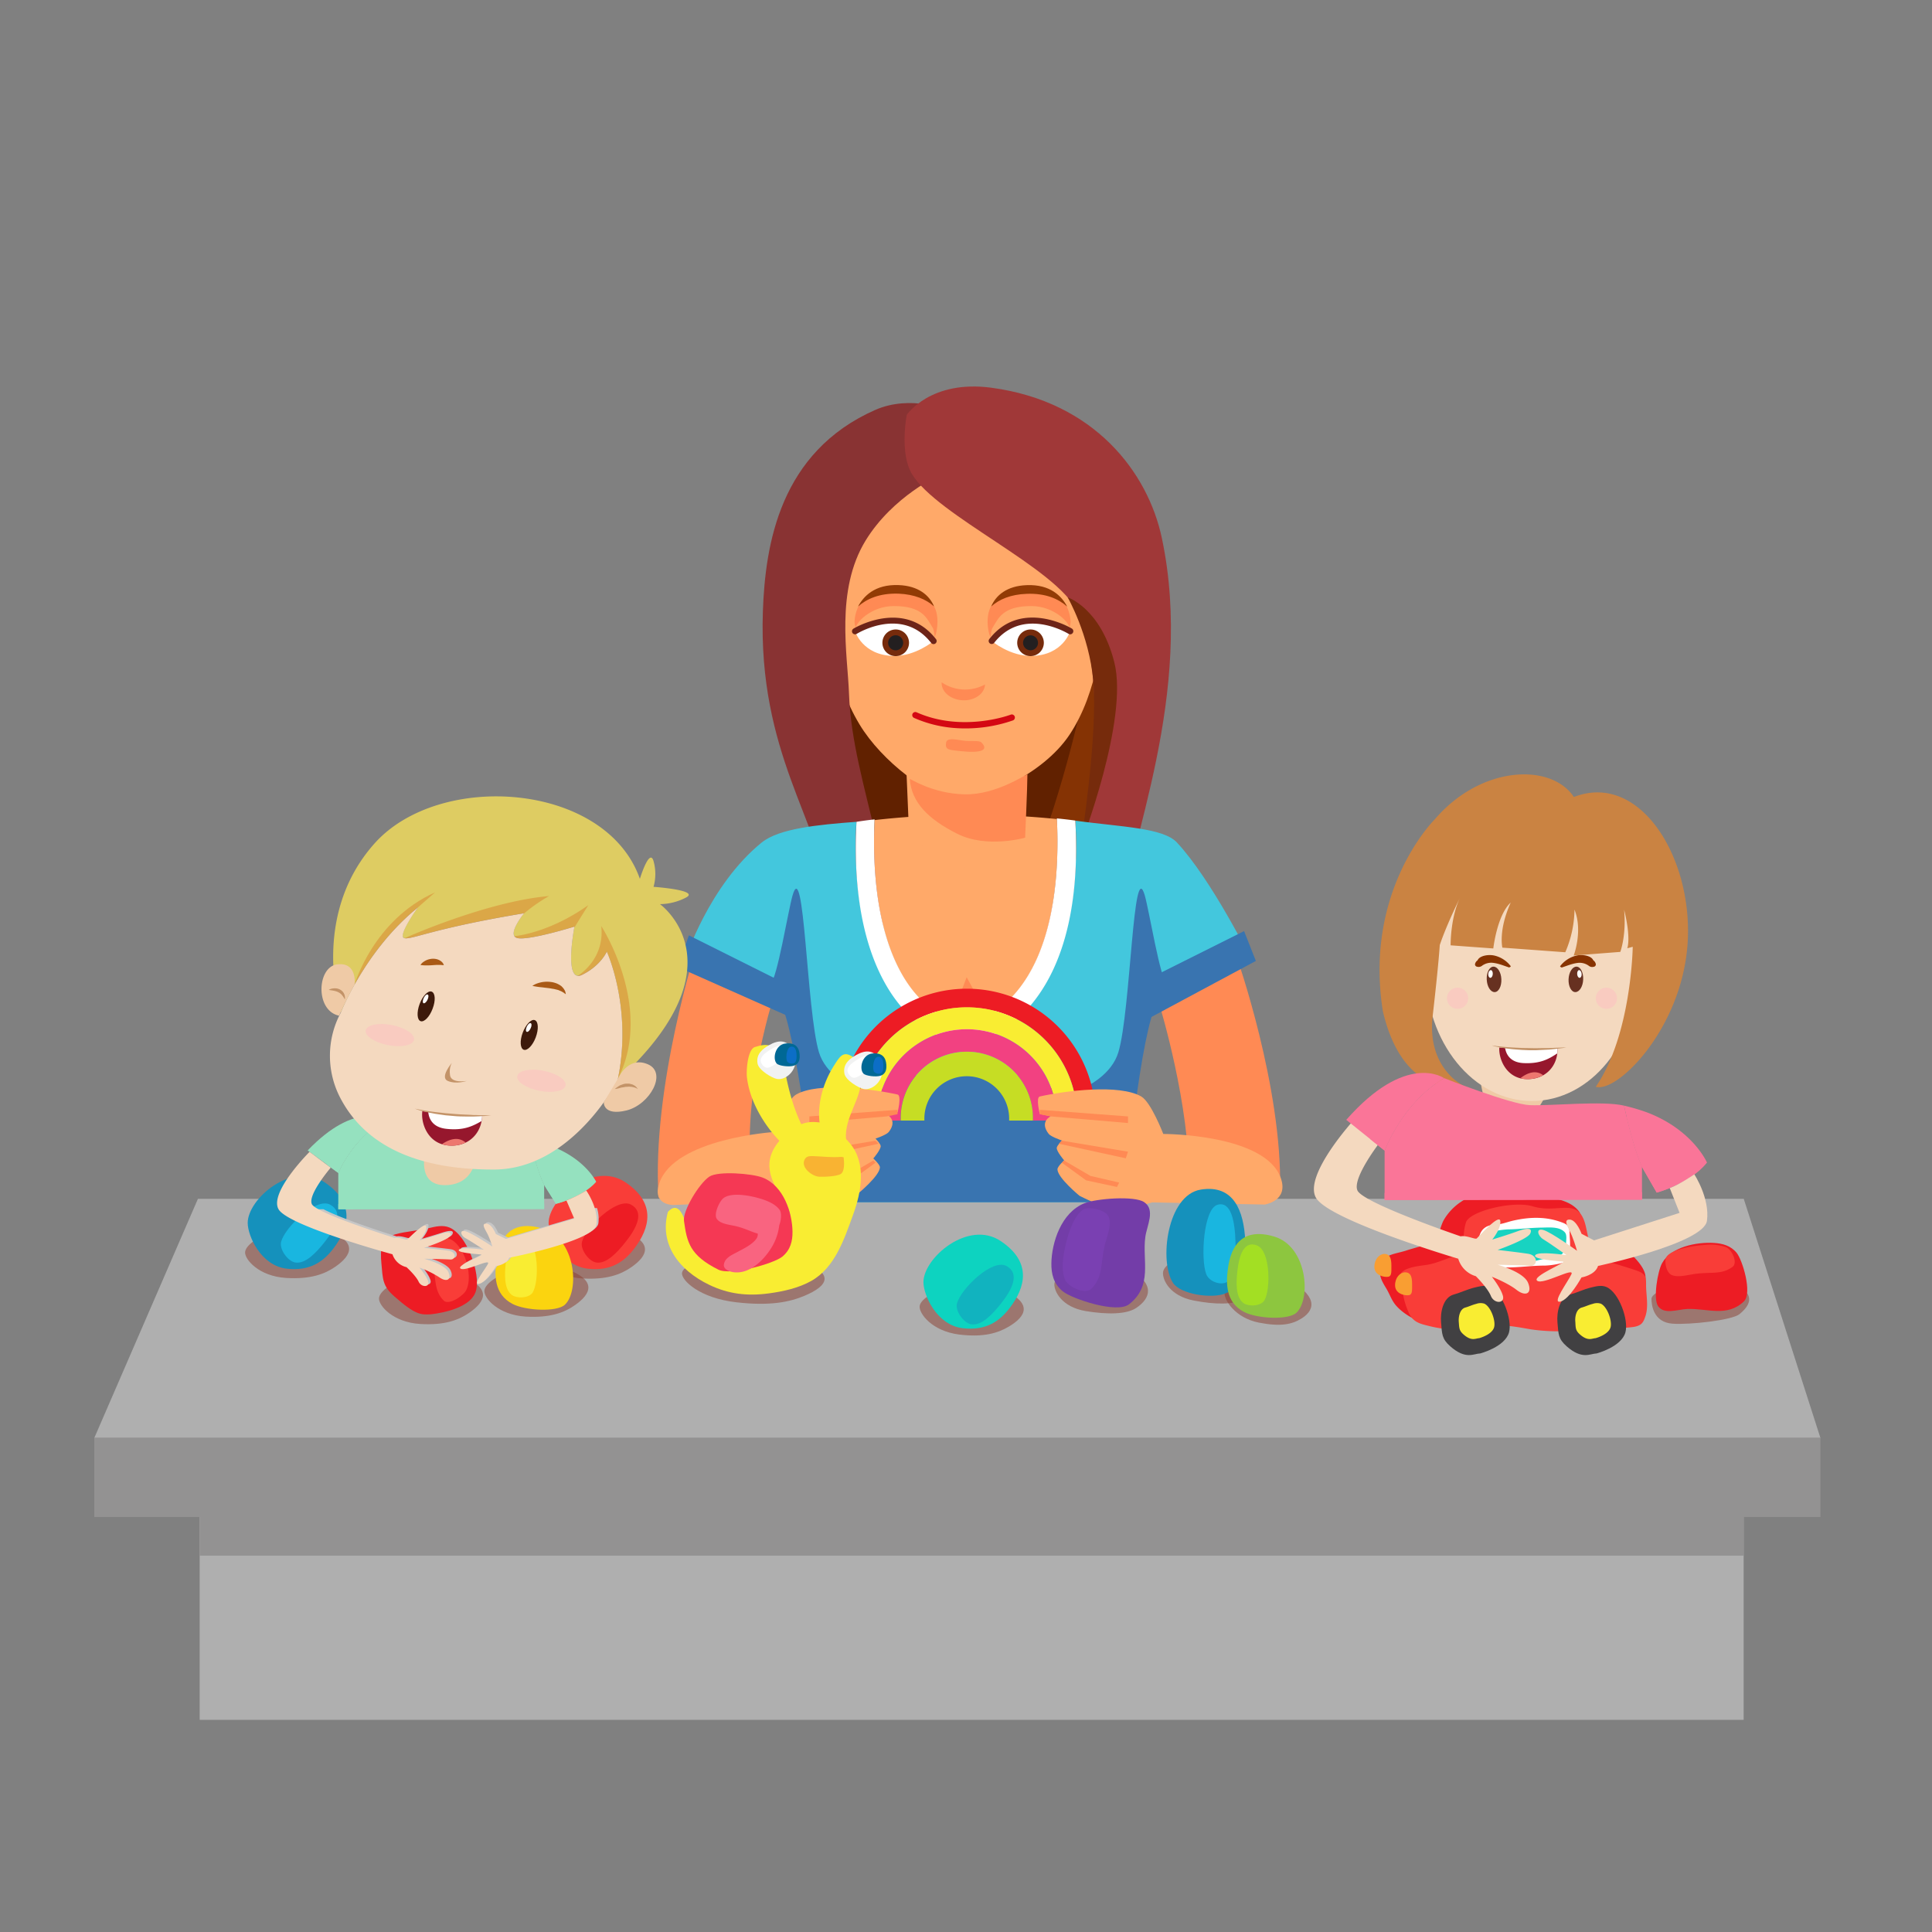 <svg xmlns="http://www.w3.org/2000/svg" viewBox="0 0 900 900"><rect x="0" y="0" width="900" height="900" fill="#808080" stroke="none"/><title>workshop</title><g style="isolation:isolate"><g id="Layer_1" data-name="Layer 1"><path d="M205.33,543.74c1.11,0,2.21.07,3.3.07,13.81,0,25.36-3.56,31.31-9.72a2.21,2.21,0,1,0-3.19-3.07c-5.46,5.67-17.44,8.85-31.24,8.3-11.7-.46-22.19-3.61-25.5-7.64a2.21,2.21,0,1,0-3.42,2.81C180.78,539.58,192.06,543.21,205.33,543.74Z" style="fill:#fff"/><path d="M213.63,509.68a4.11,4.11,0,1,0-4.11,4.1A4.11,4.11,0,0,0,213.63,509.68Z" style="fill:#fff"/><path d="M213.63,525.81a4.11,4.11,0,1,0-4.11,4.1A4.1,4.1,0,0,0,213.63,525.81Z" style="fill:#fff"/><rect x="93.02" y="705.42" width="719.24" height="95.75" style="fill:#afafaf"/><rect x="93.02" y="667.04" width="719.24" height="57.66" style="fill:#939292"/><polygon points="848.03 669.88 812.3 558.45 92.21 558.45 43.91 669.88 848.03 669.88" style="fill:#afafaf"/><rect x="43.91" y="669.72" width="804.11" height="36.96" style="fill:#939292"/><g style="opacity:0.5;mix-blend-mode:multiply"><path d="M218.6,611.54c7.62-5.27,10.92-11.74-4.42-17.15-15.76-5.56-37.65,4.29-37.64,10.56,0,3.31,6.45,11,19.17,11.81C207.19,617.46,213.74,614.89,218.6,611.54Z" style="fill:#893d30"/></g><g style="opacity:0.5;mix-blend-mode:multiply"><path d="M133.34,595.32c11.48.69,18-1.87,22.88-5.23,7.63-5.27,10.92-11.73-4.42-17.15-15.75-5.55-37.65,4.29-37.63,10.56C114.17,586.82,120.61,594.55,133.34,595.32Z" style="fill:#893d30"/></g><g style="opacity:0.5;mix-blend-mode:multiply"><path d="M267.68,608.09c7.63-5.27,10.92-11.73-4.42-17.14-15.75-5.56-37.65,4.28-37.63,10.55,0,3.32,6.44,11,19.17,11.82C256.28,614,262.83,611.45,267.68,608.09Z" style="fill:#893d30"/></g><g style="opacity:0.5;mix-blend-mode:multiply"><path d="M294.06,590.33c7.62-5.27,10.91-11.74-4.42-17.15-15.76-5.56-37.65,4.29-37.64,10.56,0,3.32,6.45,11,19.17,11.81C282.65,596.25,289.2,593.69,294.06,590.33Z" style="fill:#893d30"/></g><g style="opacity:0.5;mix-blend-mode:multiply"><path d="M469.92,618c8-4.74,11.68-11-3.25-17.41-15.35-6.61-37.86,1.73-38.27,8-.22,3.31,5.68,11.45,18.33,13.08C458.13,623.09,464.84,621,469.92,618Z" style="fill:#893d30"/></g><g style="opacity:0.5;mix-blend-mode:multiply"><path d="M606.37,614.16c7-4.42,6.68-11-6.43-18.06-13.46-7.28-29.09-.11-29.51,6.15-.22,3.31,4.92,11.72,16.05,13.89C596.51,618.1,601.88,617,606.37,614.16Z" style="fill:#893d30"/></g><g style="opacity:0.5;mix-blend-mode:multiply"><path d="M529.22,609.34c7-4.61,9.18-11.71-4.22-18.45-13.78-6.92-33.6,1-33.84,7.29-.12,3.32,3.36,10.7,14.63,12.58C516,612.44,524.78,612.27,529.22,609.34Z" style="fill:#893d30"/></g><g style="opacity:0.5;mix-blend-mode:multiply"><path d="M579.47,605.06c7.11-4.41,9.51-11.44-3.7-18.56-13.57-7.3-33.62.08-34,6.33-.22,3.31,3,10.79,14.27,13C566.12,607.79,574.94,607.87,579.47,605.06Z" style="fill:#893d30"/></g><g style="opacity:0.5;mix-blend-mode:multiply"><path d="M374.79,603.62c10.78-4.55,15.73-10.69-4.89-17.52-21.18-7-51.8.78-52.21,7-.21,3.31,8.07,11.62,25.43,13.57C358.78,608.46,367.91,606.52,374.79,603.62Z" style="fill:#893d30"/></g><g style="opacity:0.5;mix-blend-mode:multiply"><path d="M810.32,612.18c5.38-4.38,7.7-9.76-3.11-14.26-11.11-4.62-37.9,2-37.89,7.16,0,2.76.84,10.9,9.81,11.54C787.23,617.19,806.9,615,810.32,612.18Z" style="fill:#893d30"/></g><path d="M295.49,581.6c7.23-9.49,10.36-21.13-4.2-30.88-15-10-35.74,7.73-35.73,19,0,6,6.12,19.89,18.2,21.28C284.66,592.27,290.87,587.65,295.49,581.6Z" style="fill:#f93d38"/><path d="M291.14,578.9c5.55-6.86,9.19-14.33,2.79-17.75-6.58-3.51-20.94,10.51-22.79,17.25-1,3.57,3.12,9.1,6.5,9.71C282.5,589,287.61,583.27,291.14,578.9Z" style="fill:#ed1c24"/><path d="M785.89,609.78c9.27-.4,18.67,4,26.5-3.55,4-3.85-.68-19.3-3.4-22.62s-6.52-4.36-10.55-4.61c-8-.5-20,1.78-24.19,9.45-2.07,3.79-4.2,16.48-1.88,19.95C775.12,612.51,781.49,610,785.89,609.78Z" style="fill:#ed1c24"/><path d="M790.1,593.37c7.57-.9,12,.44,17-3.23,2.54-1.87-.25-8.07-3.15-9.2a22.83,22.83,0,0,0-9.63-1c-6.67.42-16.17,2.29-18.09,5.73-1,1.7-.18,7,2.43,8.24C781.75,595.32,786.51,593.79,790.1,593.37Z" style="fill:#f93d38"/><path d="M183.63,603.86c10.1,8.91,12.47,8.55,16.77,8.41,0,0,18.73-1.51,21.34-11,2.23-8.1-4.21-25.94-12.3-29.42-3.17-1.36-6.7-.46-9.9.31-5,1.21-10.41,1.44-15.24,2.79-7,2-7.21,7.12-6.63,13.54C178.34,595.84,178.13,599,183.63,603.86Z" style="fill:#ed1c24"/><path d="M217.25,600.87c1.26-2.72,1.3-5.85.92-9-.74-6.2-4.41-13-8.63-14.72-2.09-.84-7.42-2-8.81.5-1.65,2.91.37,7.3,1,10.64,1.34,7,.35,13.07,5,17.6C209.06,608.21,216,603.61,217.25,600.87Z" style="fill:#f93d38"/><path d="M238.82,607.45c6.14,3.16,20.61,3.79,24.29.37,7-6.45,5.11-30.92-10.25-35.5-15-4.46-20.2,4.35-21.59,14.77C230.38,593.73,230,602.92,238.82,607.45Z" style="fill:#fbd40f"/><path d="M248.2,602c3-5.13,2.82-23-3.38-25.57-6-2.46-8.4,4.32-9.22,12.07-.52,4.94-.89,11.73,2.63,14.58C240.68,605.1,246.61,604.76,248.2,602Z" style="fill:#f9ed32"/><path d="M133.59,591c10.9,1.25,17.12-3.37,21.73-9.42,7.24-9.49,10.37-21.13-4.19-30.88-15-10-35.75,7.73-35.74,19C115.4,575.71,121.51,589.63,133.59,591Z" style="fill:#1591bc"/><path d="M137.47,588.11c4.86.87,10-4.84,13.51-9.21,5.54-6.86,9.18-14.33,2.78-17.75-6.57-3.51-20.93,10.51-22.79,17.25C130,582,134.1,587.5,137.47,588.11Z" style="fill:#19b6e0"/><path d="M324.69,440.45s-21.24,65.94-17.89,117.36l43.59-6.7c-5.71-41.36,11.18-90.54,11.18-90.54Z" style="fill:#ff8a54"/><path d="M596.3,554.46C597.42,506.39,576.18,446,576.18,446l-35.77,23s14.1,46.48,13.42,82.1Z" style="fill:#ff8a54"/><polygon points="515.67 269.69 393.56 263.63 386.96 396.85 487.79 433.12 515.67 269.69" style="fill:#612100"/><path d="M505.31,472.39l18.08-160.08-17.09,4.28a582.88,582.88,0,0,1-16.15,61.79c-9.37,28.55-27.26,33.89-21.26,58.5C477.7,473,505.31,472.39,505.31,472.39Z" style="fill:#853304"/><path d="M446.06,372.46c11.19.55,39.62-11.29,52.17-30.2,13.07-19.66,16.16-46.61,17.44-72.57,2.53-50.94-24.92-79.92-60.47-81.69S389.48,212.37,387,263.31c-1.4,28.18.49,52.74,13.37,74.1C410.71,354.65,433.32,371.83,446.06,372.46Z" style="fill:#ffa969"/><path d="M438,221.12l3.94-30s-17.67-7.47-34.27-.14c-44.4,19.63-51.19,62.64-52.29,93.75-2.32,66.15,26.75,98.18,30.36,132.81,3,28.89-16.82,50.51-16.82,50.51s25.4,1.62,39.06-26.94c13.94-29.15-11-74.54-12.48-117.93-.61-17.94-6.5-48.19,7.76-71.42C416,231,438,221.12,438,221.12Z" style="fill:#893333"/><path d="M479.71,300.15c14.49-.34,18.77-5.2,19-10.5a17.9,17.9,0,0,0-1.92-7.36c-2.48-4-10.21-7.09-18.63-6.8-8,.28-13.72,2.49-16.32,6.7-2.31,3.76-2,9.35-1.06,13C462,300,469.46,300.39,479.71,300.15Z" style="fill:#ff8a54"/><path d="M497.15,282.58c-2.54-4.76-7.73-10.42-18.81-10-9.3.32-14.46,4.77-16.61,9.95,3.69-3.32,9.08-5.64,16.55-5.9C487.18,276.29,493.12,279,497.15,282.58Z" style="fill:#923b05"/><path d="M498.52,294.05s-8-6-18.22-5.73S462,298.61,462,298.61s8.49,7.19,18.75,6.95C495.2,305.21,498.52,294.05,498.52,294.05Z" style="fill:#fff"/><path d="M498.52,294.05c.52-3.92-7.66-11.69-17.93-11.72-13.74-.05-15.51,5.85-18.34,10.29-.41.66-1.31,5.27-.29,6,2.92-2.93,10.94-10.12,18.34-10.29C488.44,288.13,496.11,292.51,498.52,294.05Z" style="fill:#ffa969"/><path d="M463.09,299.49c13.3-17,33.81-4.75,34.68-4.22a1.44,1.44,0,0,0,2-.47,1.42,1.42,0,0,0-.47-2c-.23-.15-23.56-14.18-38.44,4.9a1.42,1.42,0,0,0,.25,2,1.45,1.45,0,0,0,.81.31A1.44,1.44,0,0,0,463.09,299.49Z" style="fill:#6d2418"/><path d="M486.25,299.75a6.2,6.2,0,1,0-6.49,5.88A6.2,6.2,0,0,0,486.25,299.75Z" style="fill:#762b0c"/><path d="M483.54,299.61a3.48,3.48,0,1,0-3.65,3.31A3.48,3.48,0,0,0,483.54,299.61Z" style="fill:#231f20"/><path d="M436,295.19c.92-3.65,1.26-9.24-1.05-13-2.6-4.21-8.34-6.42-16.33-6.7-8.41-.29-16.15,2.76-18.62,6.8a17.6,17.6,0,0,0-1.92,7.36c.26,5.3,4.54,10.16,19,10.5C427.39,300.39,434.83,300,436,295.19Z" style="fill:#ff8a54"/><path d="M435.12,282.5c-2.14-5.18-7.3-9.63-16.6-9.95-11.09-.39-16.28,5.27-18.81,10,4-3.57,10-6.29,18.87-6C426,276.86,431.43,279.18,435.12,282.5Z" style="fill:#923b05"/><path d="M434.9,298.61s-8.09-10.05-18.34-10.29-18.23,5.73-18.23,5.73,3.33,11.16,17.82,11.51C426.41,305.8,434.9,298.61,434.9,298.61Z" style="fill:#fff"/><path d="M434.6,292.62c-2.83-4.44-4.59-10.34-18.34-10.29-10.26,0-18.44,7.8-17.93,11.72,2.42-1.54,10.08-5.92,18.23-5.73,7.4.17,15.42,7.36,18.34,10.29C435.92,297.89,435,293.28,434.6,292.62Z" style="fill:#ffa969"/><path d="M399.09,295.27c.86-.53,21.38-12.82,34.67,4.22a1.46,1.46,0,0,0,1.21.56,1.48,1.48,0,0,0,.81-.31,1.43,1.43,0,0,0,.25-2c-14.88-19.08-38.21-5.05-38.44-4.9a1.43,1.43,0,0,0-.48,2A1.45,1.45,0,0,0,399.09,295.27Z" style="fill:#6d2418"/><path d="M423.45,299.13a6.2,6.2,0,1,0-5.89,6.5A6.2,6.2,0,0,0,423.45,299.13Z" style="fill:#762b0c"/><path d="M420.73,299.27a3.48,3.48,0,0,0-7,.34,3.48,3.48,0,1,0,7-.34Z" style="fill:#231f20"/><path d="M458.85,318.91s0,0,0-.06a19.41,19.41,0,0,1-20.19-1s0,.05,0,.07c-.22,4.3,4.13,8,9.71,8.29S458.63,323.21,458.85,318.91Z" style="fill:#ff8a54"/><path d="M446.42,339.24a67.2,67.2,0,0,0,25.49-3.66,1.44,1.44,0,0,0-1.05-2.68c-.22.09-22.41,8.48-43.89-1.09a1.43,1.43,0,0,0-1.16,2.62A57.34,57.34,0,0,0,446.42,339.24Z" style="fill:#d40813"/><path d="M541.23,250.63c-6.47-30.53-31.38-63.55-79.34-70-28.47-3.84-39.49,12.64-39.49,12.64s-3.47,17.71,2.41,27.54c11.61,19.43,67.21,43.61,77.05,64,12.14,25.13,9.42,81.74.74,111.62-6.55,22.61-27,34.41-14.28,61.72,16.79,36,37,30,37,30s-7.94-18.21-3.49-59.71C525.46,394,556.61,323.21,541.23,250.63Z" style="fill:#a03838"/><path d="M519.09,308.53c-6.41-25.31-21.73-30.26-21.73-30.26s10,17.35,11.91,38.81c2.29,25.54-5.81,76.23-5.81,76.23S525.89,335.33,519.09,308.53Z" style="fill:#762b0c"/><path d="M354.86,392.45c-24.64,19.94-35.76,54.7-35.76,54.7l49,23.13L385,560.05H514.71l18.79-89.77,49.39-23.13s-18.22-37.07-34.65-54.7c-6.33-6.79-25.42-7.21-47.33-10.13.26,4.11.39,7,.39,11.27,0,56.24-23,89.46-51.35,89.46s-51.35-33.22-51.35-89.46c0-4,.12-6.85.35-10.76C381,384.19,363,385.91,354.86,392.45Z" style="fill:#43c7dd"/><polygon points="368.15 459.34 320.91 435.72 315.74 450.51 366.04 472.86 368.15 459.34" style="fill:#3974b0"/><polygon points="579.54 433.74 532.59 457.21 535.94 473.98 585.03 447.64 579.54 433.74" style="fill:#3974b0"/><path d="M524,560.05s5.68-68.47,13.79-90.57c1.45-3.94,9.29-8.84,5.8-11.16-3.08-2.06-8.22-33.89-10.27-41.08-5.53-19.37-6.54,53.62-12.33,72.91-3.08,10.27-14,16.23-20.54,18.49-5.74,2-51-17.55-51-17.55s-42,19.44-47.41,17.55c-6.53-2.26-17.46-8.22-20.55-18.49-5.78-19.29-6.79-92.28-12.32-72.91-2.05,7.19-7.19,39-10.27,41.08-3.49,2.32,4.35,7.22,5.8,11.16,8.11,22.1,15.1,90.57,15.1,90.57Z" style="fill:#3974b0"/><path d="M450.31,456.71l9.37,17c18.88-10,32.93-35.76,32.93-81.32,0-3.67-.1-7.28-.28-10.84a397.56,397.56,0,0,0-84.89.47c-.16,3.41-.26,6.86-.26,10.37,0,48.12,15.68,75.62,36.16,82.73Z" style="fill:#ffa969"/><path d="M399,382.83c-.23,4-.35,8-.35,12.09,0,50.1,17.76,79.5,41.32,88.87a26.8,26.8,0,0,0,10,2,28.21,28.21,0,0,0,14.32-4.08c21.39-12.46,37-39.76,37-86.77q0-6.45-.39-12.7c-2.78-.38-5.66-.71-8.58-1,.18,3.56.28,7.17.28,10.84,0,45.56-14.05,71.35-32.93,81.32a20.89,20.89,0,0,1-9.78,2.53,20,20,0,0,1-6.56-1.12c-20.48-7.11-36.16-34.62-36.16-82.73,0-3.51.1-7,.26-10.37C404.55,382,401.71,382.4,399,382.83Z" style="fill:#fff"/><path d="M450.31,455.24l-7,18.38a20,20,0,0,0,6.56,1.13,20.78,20.78,0,0,0,9.78-2.54Z" style="fill:#ff8a54"/><path d="M449.81,404.19c7-1,28-18.57,28-18.57l-1.05-44.51-55.18,2,1.86,44.34S438.8,405.76,449.81,404.19Z" style="fill:#ffa969"/><path d="M477.54,390.23s1.07-23.8,1.07-29.44c0-.69-14.2,9.6-29.32,9.24s-25.51-7.51-25.49-7.18c.84,11,8.62,18.76,22.13,25.56C459.71,395.34,477.54,390.23,477.54,390.23Z" style="fill:#ff8a54"/><path d="M457.13,345.82c-1.08-1.07-5-.27-8.81-.87s-7.24-1.3-7.61,1.07c-.5,3.34,1.26,3.29,6.82,3.89C457.14,350.94,460.79,349.44,457.13,345.82Z" style="fill:#ff8a54"/><path d="M510.33,522c0-.24,0-.48,0-.72a59.93,59.93,0,1,0-119.85,0c0,.24,0,.48,0,.72h8.61c0-.24,0-.48,0-.72a51.32,51.32,0,1,1,102.63,0V522Z" style="fill:#ed1c24"/><path d="M501.73,522v-.72a51.32,51.32,0,1,0-102.63,0c0,.24,0,.48,0,.72h9.49c0-.24,0-.48,0-.72a41.83,41.83,0,1,1,83.66,0c0,.24,0,.48,0,.72Z" style="fill:#f9ed32"/><path d="M492.24,522c0-.24,0-.48,0-.72a41.83,41.83,0,1,0-83.66,0c0,.24,0,.48,0,.72h11c0-.24,0-.48,0-.72a30.79,30.79,0,1,1,61.57,0c0,.24,0,.48,0,.72Z" style="fill:#f24181"/><path d="M481.18,522c0-.24,0-.48,0-.72a30.79,30.79,0,1,0-61.57,0c0,.24,0,.48,0,.72h11c0-.15,0-.31,0-.46a19.75,19.75,0,1,1,39.49,0c0,.15,0,.31,0,.46Z" style="fill:#c6dd24"/><path d="M418.11,509.87c-12-2.67-37-5.87-47.24,0-4.58,2.64-10.27,17.46-10.27,17.46s-46.16,3-53.4,23.63c-3.75,10.67,6.66,10.37,6.66,10.37l51.88-2.16s13,3.89,17.46,3.49,16.43-6.57,16.43-6.57,10.16-8.32,10.27-12.32c0-1.29-3.08-4.11-3.08-4.11s3.5-4.08,3.44-5.76c0-1.06-2.42-3.49-2.42-3.49s5.11-1.72,6.17-3.08c4.47-5.75-1-8.21-1-8.21l5.13-1S420.12,510.32,418.11,509.87Z" style="fill:#ffa969"/><polygon points="418.11 516.99 377.03 520.07 377.03 523.15 412.98 520.07 418.11 519.04 418.11 516.99" style="fill:#ff8a54"/><polygon points="407.84 531.37 377.03 536.5 378.06 539.58 409.23 532.8 407.84 531.37" style="fill:#ff8a54"/><polygon points="407.84 541.64 406.82 540.61 394.49 547.8 381.14 550.88 382.17 552.93 396.55 549.85 407.84 541.64" style="fill:#ff8a54"/><path d="M492.6,544.72c.1,4,10.27,12.32,10.27,12.32s12,6.16,16.43,6.57,17.46-3.49,17.46-3.49l52.38,1s11.26-1.62,7.52-12.3c-7.25-20.65-54.76-20.58-54.76-20.58s-5.69-14.83-10.27-17.46c-10.25-5.88-35.28-2.68-47.24,0-2,.44,0,8.21,0,8.21l5.13,1s-5.5,2.46-1,8.22c1.06,1.36,6.17,3.08,6.17,3.08s-2.39,2.42-2.42,3.48c-.06,1.68,3.44,5.76,3.44,5.76S492.57,543.43,492.6,544.72Z" style="fill:#ffa969"/><polygon points="525.47 520.07 484.39 516.99 484.39 519.04 489.52 520.07 525.47 523.15 525.47 520.07" style="fill:#ff8a54"/><polygon points="494.66 531.37 493.27 532.8 524.44 539.58 525.47 536.5 494.66 531.37" style="fill:#ff8a54"/><polygon points="521.36 550.88 508.01 547.8 495.68 540.61 494.66 541.64 505.95 549.85 520.33 552.93 521.36 550.88" style="fill:#ff8a54"/><path d="M571,602.47c9.23-3.92,9.5-15.84,9.08-24.59-.66-13.73-5.32-26.22-20.72-23.72-15.82,2.57-19.45,33.7-12.89,43.52C549.89,602.88,564.53,605.2,571,602.47Z" style="fill:#1591bc"/><path d="M571.86,597c3.75-2.9,3.86-11.73,3.69-18.2-.27-10.16-2.16-19.41-8.43-17.56-6.44,1.9-7.91,25-5.24,32.22C563.29,597.31,569.24,599,571.86,597Z" style="fill:#19b6e0"/><path d="M533,560c-4.54-3.08-22.28-1.65-27.72.48-11,4.31-15.38,18.51-15.51,28.06-.06,4.84,1,9.5,5.29,13s25.15,10.51,30.88,6.06c11.17-8.69,6.1-20.31,7.59-31.34C534.22,571,538.37,563.61,533,560Z" style="fill:#733da8"/><path d="M508.38,600.37c5.56-5.61,4.17-11.06,6.17-20,1-4.26,3.55-9.8,1.86-13.62-1.42-3.22-8.67-4.6-11.12-3.62-4.94,2-8.49,13.17-9.75,21.1-.64,4-.8,8,.45,11.59S505.53,603.24,508.38,600.37Z" style="fill:#7a40b2"/><path d="M603.88,611.56c7-6.45,5.1-30.93-10.26-35.51-14.94-4.46-20.19,4.36-21.59,14.78-.89,6.64-1.27,15.83,7.56,20.36C585.73,614.34,600.2,615,603.88,611.56Z" style="fill:#8dc63f"/><path d="M589,605.78c3-5.14,2.82-23.06-3.38-25.58-6-2.45-8.41,4.33-9.22,12.08-.52,4.94-.9,11.72,2.63,14.57C581.45,608.83,587.38,608.5,589,605.78Z" style="fill:#a3df23"/><path d="M448.51,618.73c11,1.26,17.24-3.39,21.89-9.48,7.29-9.57,10.44-21.3-4.23-31.12-15.07-10.09-36,7.79-36,19.16C430.18,603.31,436.34,617.33,448.51,618.73Z" style="fill:#0dd3c0"/><path d="M466,607.62c5.59-6.91,9.26-14.43,2.81-17.88-6.63-3.54-21.09,10.59-23,17.38-1,3.59,3.15,9.17,6.55,9.78C457.31,617.78,462.46,612,466,607.62Z" style="fill:#11b3bf"/><path d="M321.28,576.57c-1-3-3.51-19.4-10.15-12-4,14.68,4.72,27,19.35,34,8.79,4.2,17.51,5.31,27.74,3.93,6.46-.87,13.72-2.43,19.66-5.77,11.06-6.2,15.36-19.42,19.51-30.82,3.82-10.49,6.43-24-1.52-33.38-9-10.67-20.29-14.32-31.38-2.69-10.41,10.93-5.75,20,1.19,30.18C379.67,580.55,331.71,606.13,321.28,576.57Z" style="fill:#f9ed32"/><path d="M397.28,492.37c-4.51-3.1-6.1-.26-9.16,4.64-5,8-8.15,19.35-5.76,28.86,1.9,7.6,7.09,16.46,11.21,5.06l.53-.28c-.84-10.28,7.44-19,7.06-28.56C401.06,499.49,399.92,494.18,397.28,492.37Z" style="fill:#f9ed32"/><path d="M382.5,544.51a14.38,14.38,0,0,0,2.42-7.26l-.56,2.51c-10.81-10.9-15.92-25.52-18.88-42-2.63-14.72-11.67-10.5-13.56-10.09-3.65.77-4.29,10.82-4,13.92C349.87,519.42,365.88,538.86,382.5,544.51Z" style="fill:#f9ed32"/><path d="M364.34,585.29a6.19,6.19,0,0,0,1.14,0Z" style="fill:#f9b332"/><path d="M364.18,585.29h.16l-.15,0Z" style="fill:#f9b332"/><path d="M362,502.63c4.38.78,10.61-4.9,8-11.93-2.57-6.85-7.35-6.32-11.64-3.89-2.73,1.55-6.27,4-5.47,8.6C353.44,498.59,359.7,502.23,362,502.63Z" style="fill:#f1f2f2"/><path d="M366.16,488.87c-.79-3-4-1.92-7.12,0-2,1.21-4.64,3-4.7,5.12,0,1.47,1.76,3.59,3.22,3.42C360.33,497.05,367,491.9,366.16,488.87Z" style="fill:#fff"/><path d="M369.6,496.49c2.93-.85,3-3.41,2.88-5.29-.21-2.95-1.69-5.64-6.56-5.1s-6.16,7.24-4.08,9.36C362.94,496.57,367.57,497.07,369.6,496.49Z" style="fill:#006895"/><path d="M369.89,495.31c1.19-.62,1.22-2.52,1.17-3.91-.08-2.19-.68-4.18-2.67-3.78s-2.5,5.37-1.66,6.93A2.91,2.91,0,0,0,369.89,495.31Z" style="fill:#0c6ec6"/><path d="M402.45,507.31c4.38.77,10.61-4.91,8-11.94-2.57-6.85-7.35-6.32-11.64-3.89-2.73,1.55-6.27,4-5.46,8.6C393.88,503.26,400.13,506.9,402.45,507.31Z" style="fill:#f1f2f2"/><path d="M406.59,493.54c-.79-3-4-1.91-7.12,0-2,1.21-4.63,3-4.7,5.12,0,1.47,1.76,3.59,3.23,3.42C400.77,501.72,407.41,496.57,406.59,493.54Z" style="fill:#fff"/><path d="M410,501.16c2.92-.85,3-3.41,2.87-5.29-.21-2.95-1.68-5.64-6.56-5.1s-6.15,7.24-4.08,9.36C403.37,501.24,408,501.75,410,501.16Z" style="fill:#006895"/><path d="M410.32,500c1.19-.62,1.23-2.52,1.17-3.91-.08-2.19-.68-4.18-2.67-3.78s-2.5,5.37-1.66,6.93A2.91,2.91,0,0,0,410.32,500Z" style="fill:#0c6ec6"/><path d="M334.65,591.45c5.81,2.91,25.93-2.87,29.78-6.05s4.8-7.33,4.75-11.67c-.11-8.56-4-21.29-13.91-25.16-4.88-1.91-20.78-3.19-24.86-.43-4.83,3.27-12.42,15.93-11.78,20.63C320,578.66,321.3,584.78,334.65,591.45Z" style="fill:#f53854"/><path d="M343.1,583.44c-2.17,1.17-5.53,2.55-5.89,5.7-.24,2.09,2.56,3.24,4.52,3.5,7.35,1,13.91-5.46,17.53-11.25A25.45,25.45,0,0,0,363,570.78c1-2.61,1.17-5.86.15-7.22-1.7-2.26-4.43-3.65-7.39-4.69-5.84-2-15-3.63-18.73-.74-1.87,1.43-4.59,7.29-3.19,9.55,1.66,2.67,6.6,2.84,9.87,3.74,3.91,1.07,6.54,2.52,9.26,3.22.18,1.25-.36,2.39-1.83,3.78C348.94,580.5,345.8,582,343.1,583.44Z" style="fill:#f96480"/><path d="M391.74,546.83c1.74-1.19,1.57-5.25,1.26-7.73-.26,0-1-.2-1-.2-4.54.42-8.89-.21-13.46-.35-1.66,0-3,.07-3.77,1.71-1.77,3.68,3.59,7.74,6.86,7.9C383.83,548.27,389.93,548.06,391.74,546.83Z" style="fill:#f9b332"/><path d="M735.41,564.15C730.58,558,720.49,558,713,555.88c-14.14-4-32.36-1.14-40.33,12.28-1.59,2.66-2.18,7.31-4.45,9.45s-9.55,3.73-13,4.89c-6,2-12.1,1.55-12.42,9.43-.14,3.52,1.57,5.84,3.27,8.79,1.25,2.15,2,4.39,3.5,6.49,2.77,3.82,9.1,8,14,8.79,2.75.44,5.75-.26,8.52,0a79.33,79.33,0,0,0,21.1-.9c10-1.74,21.59-.38,31.66-.38,5.61,0,10.81-.13,16.24-1.64,2.85-.79,5.21-2,8.07-2.58,4.94-1.05,12.34-1.23,15.62-5.22,3.07-3.76-.56-5.17.66-9.09h1c.93-4.46-4.15-9.59-7.09-12.43-4.15-4-16.11-1.4-21.12-4C732.66,576.77,739.21,569,735.41,564.15Z" style="fill:#ed1c24"/><path d="M665.1,617.55a60.3,60.3,0,0,0,28,.57c6.89-1.44,13.22,0,20.1,1.15a87.1,87.1,0,0,0,14.2.88c5.18,0,10-1.24,15.16-1.3,3.36,0,16.55,0,19.77-1,2.62-.79,3.27-2,4.22-4.87,1.3-4,.5-8.57.3-12.69-.22-4.38.78-6.39-3.89-8.2-3.36-1.3-18.66-5.8-18.66-5.8-3.32-.55-4.54-11.35-5.85-16.12-3.5-12.7-12.66-4.6-24.44-8.22-9-2.76-29.38,2.21-31.09,7.45-1.61,4.94-.79,10.14-2.25,14.9-5.32,1.15-10.23,3.89-15.61,4.85-2.69.48-10.91,1-12.59,4.26-.75,1.45.69,7.19,1,8.8a36,36,0,0,0,3,9.78C658.38,615.69,661,616.56,665.1,617.55Z" style="fill:#f93d38"/><path d="M729.78,627.14c7.25,6.39,10.89,3.44,14,3.34,0,0,11.52-3,13.4-9.81,1.6-5.82-3-18.63-8.84-21.13-2.28-1-4.82-.33-7.11.22-3.6.87-6.36,2.32-9.83,3.29-5,1.4-6.29,8.42-5.88,13C726,621.37,725.83,623.65,729.78,627.14Z" style="fill:#414042"/><path d="M736,621.64c3.77,3.33,5.66,1.79,7.26,1.74,0,0,6-1.55,7-5.1.83-3-1.57-9.68-4.59-11a5.86,5.86,0,0,0-3.7.11c-1.87.45-3.3,1.21-5.11,1.71-2.61.73-3.27,4.38-3,6.78C734,618.64,733.93,619.83,736,621.64Z" style="fill:#f9ed32"/><path d="M675.56,627.14c7.25,6.39,10.88,3.44,14,3.34,0,0,11.52-3,13.4-9.81,1.6-5.82-3-18.63-8.84-21.13-2.27-1-4.81-.33-7.11.22-3.59.87-6.35,2.32-9.83,3.29-5,1.4-6.29,8.42-5.87,13C671.76,621.37,671.61,623.65,675.56,627.14Z" style="fill:#414042"/><path d="M681.76,621.64c3.77,3.33,5.65,1.79,7.26,1.74,0,0,6-1.55,7-5.1.83-3-1.58-9.68-4.6-11a5.87,5.87,0,0,0-3.7.11c-1.86.45-3.3,1.21-5.1,1.71-2.61.73-3.27,4.38-3.06,6.78C679.78,618.64,679.7,619.83,681.76,621.64Z" style="fill:#f9ed32"/><path d="M701.64,590.44c6.14,0,12.05-.89,18.12-.88a36.58,36.58,0,0,0,8-1.24c.92-.2,1.93-.26,2.79-.54s1-7.68.75-10.8c-.29-3.29.42-5.87-2.89-7.22-7.82-3.19-15.74-2.93-23.71-1.1-2.3.53-4.68,1.5-7.13,1.73-2.26.21-4.14.22-6,1.63-2.63,2-3,5.8-3.2,9-.1,1.91-.46,4.69.71,6.23C692,591.16,697.45,590.44,701.64,590.44Z" style="fill:#fff"/><path d="M695.17,586.78c6.77,2.17,13.59,1.9,20.45.52a56.36,56.36,0,0,1,6.13-1.3c2-.17,3.57-.2,5.14-1.22,2.25-1.45,2.55-4.13,2.68-6.39.07-1.35.36-3.32-.66-4.39-2.6-2.73-7.25-2.17-10.87-2.13-5.29.07-10.38.77-15.62.83a37.92,37.92,0,0,0-6.86,1c-.79.15-1.65.2-2.39.41s-.83,5.44-.56,7.64S692.3,585.86,695.17,586.78Z" style="fill:#18d3c1"/><path d="M657.81,598.05c0-3.55-.85-5.36-3.22-5.36s-4.71,2.45-4.71,6,3.42,4.71,5.79,4.71S657.81,601.59,657.81,598.05Z" style="fill:#f99e32"/><path d="M648.16,589.48c0-3.55-.85-5.36-3.21-5.36s-4.71,2.45-4.71,6,3.42,4.71,5.78,4.71S648.16,593,648.16,589.48Z" style="fill:#f99e32"/><path d="M179.78,521.65c-.15-.09-14.1-9.1-36.45,14.27l14.26,10.49S164.16,530,179.78,521.65Z" style="fill:#95e1bf"/><path d="M152.2,542.46l5.39,3.95s6.44-16,21.62-24.44C168.68,526.33,159.88,533.74,152.2,542.46Z" style="fill:#95e1bf"/><path d="M246.83,531.05c-22.76-5.08-67.05-9.4-67.05-9.4h0c-15.62,8.35-22.19,24.76-22.19,24.76l0,16.89,95.9-.11V552.05l.77,1.22h0C250.69,547.57,246.83,531.05,246.83,531.05Z" style="fill:#95e1bf"/><path d="M157.6,560.93v2.37l95.9-.11V560.6C221.54,560.66,189.58,560.83,157.6,560.93Z" style="fill:#95e1bf"/><path d="M277.72,550.52s-5.25-11.24-22.48-17.21a79.79,79.79,0,0,0-8.41-2.26s3.86,16.52,7.45,22.22h0l4.71,7.51S271.49,557.76,277.72,550.52Z" style="fill:#95e1bf"/><path d="M247.78,534.87c1.37,5.26,4,14.46,6.5,18.4h0l4.71,7.51a50.67,50.67,0,0,0,5-1.59C259.07,550.71,254.78,541.7,247.78,534.87Z" style="fill:#95e1bf"/><path d="M209.88,581.92c-3.94-.54-11.32-1.3-11.32-1.3s11.14-3.56,12.16-5.61-1.4-1.9-4.79-.78-9.35,2.84-9.35,2.84,3.36-3.74,3-6.38-8.25,5.64-8.8,6-3.76-1.12-6-.74c0,0-24.26-7.51-34.11-12.65-6.35,0-13.94.17-20.29.24,6.11,7.84,53.47,20.11,53.47,20.11a9.12,9.12,0,0,0,6.57,6s4.3,3.92,5.62,6.7,5.25,2.64,4.49,0-4.11-6.55-4.11-6.55a44.41,44.41,0,0,1,9.18,4.48c3.37,2.44,6,1.3,4.31-2.45s-11.35-6.17-11.35-6.17,9.47.2,12.18.38S213.82,582.47,209.88,581.92Z" style="fill:#c6c6c6;mix-blend-mode:multiply"/><path d="M266.67,562.8l1.82,4.27-31.83,9.38L232,574.23s-1.88-4.86-4.49-4.88-.2,3,.92,5.64,1.89,5,1.89,5-9.56-6.36-12.56-7.1-2.05,2.05,0,3.18,8.61,5.44,8.61,5.44-10.5-1.49-11.62,0,8.62,2.07,10.31,2.22-11.79,5.08-9.53,6.58,14-4.89,12.72-2.27-7.49,10.13-4.11,9.37S232,589.2,232,589.2s5.06-.74,6.19-3.94c0,0,39.38-7.66,40.56-15.4a17.17,17.17,0,0,0-.63-7.11C274.28,562.76,270.48,562.72,266.67,562.8Z" style="fill:#c6c6c6;mix-blend-mode:multiply"/><path d="M198.27,535.88s-4.72,16.48,9.28,16.21,14.3-14,14.3-14Z" style="fill:#efcaa6"/><path d="M319.78,418c6-3.4-15.34-4.88-15.34-4.88a22,22,0,0,0,0-12c-1.88-6.37-6.36,8.27-6.36,8.27C282.28,364.44,204.71,358.9,174.39,393s-15.64,78.68-15.64,78.68,11.2-29,35.91-49c0,0-10,13.68-6.22,14.33s13.48-4.59,55.68-11.62c0,0-8.49,10.41-3,11.58s26.48-5.37,26.48-5.37-5.23,26.75,3.52,22.48,11.54-10.85,11.54-10.85,12.2,26.55,5,60.15c59.13-54,19.78-82.2,19.78-82.2A26.83,26.83,0,0,0,319.78,418Z" style="fill:#decc62"/><path d="M282.67,443.27s-2.8,6.58-11.54,10.85-3.52-22.48-3.52-22.48-21,6.51-26.48,5.37,3-11.58,3-11.58c-42.2,7-52,12.28-55.68,11.62s6.22-14.33,6.22-14.33c-24.71,20-35.91,49-35.91,49a42.4,42.4,0,0,0-.3,39.62C172.31,538,201.91,544.87,230,544.82c36.36,0,57.67-41.4,57.67-41.4C294.87,469.82,282.67,443.27,282.67,443.27Z" style="fill:#f4d9bf"/><path d="M165.17,458.61s1.43-10.5-8.06-9.37-10.4,21.62.88,23.91A161.05,161.05,0,0,1,165.17,458.61Z" style="fill:#efcaa6"/><path d="M287.86,502.49s4.47-10.67,13.85-6.75,1,18.91-9.9,21.56-10.55-3.79-10.55-3.79Z" style="fill:#efcaa6"/><path d="M195.87,449.51a5,5,0,0,1,1.41-1.43,7.75,7.75,0,0,1,4-1.44,6.86,6.86,0,0,1,2.39.24,5.78,5.78,0,0,1,1.9,1,4.35,4.35,0,0,1,.61.6,5.37,5.37,0,0,1,.37.57,1.91,1.91,0,0,1,.2.54l-.56,0a10.5,10.5,0,0,0-1.28-.09l-1.63,0c-.59.05-1.18.06-1.8.12a33.48,33.48,0,0,1-3.7.08A12.31,12.31,0,0,1,195.87,449.51Z" style="fill:#a95a16"/><path d="M248,459.27a8.83,8.83,0,0,1,2.55-1.25,13.35,13.35,0,0,1,6.18-.56,8.48,8.48,0,0,1,1.73.38,8,8,0,0,1,1.6.64c.51.25,1,.59,1.4.86a11.23,11.23,0,0,1,1,1.07,8.58,8.58,0,0,1,.67,1.06,3.16,3.16,0,0,1,.3.9,6.88,6.88,0,0,1,.15.78l-.65-.45a6.7,6.7,0,0,0-.69-.48l-.89-.49c-.35-.12-.7-.28-1.06-.44s-.81-.24-1.23-.34-.87-.24-1.34-.3-1-.18-1.43-.24c-1-.16-2-.24-2.93-.37s-1.88-.19-2.66-.31C249.18,459.52,248,459.27,248,459.27Z" style="fill:#a95a16"/><path d="M210.6,495s-5.92,6.88-2,8.55,8.81,0,8.81,0-7.19,1.25-7.77-2.63S210.6,495,210.6,495Z" style="fill:#c39368"/><path d="M153.13,461.15a4.12,4.12,0,0,1,1.5-.62,6.58,6.58,0,0,1,1.72-.13,4.76,4.76,0,0,1,2,.55,4,4,0,0,1,.87.61,3.25,3.25,0,0,1,.7.74,4,4,0,0,1,.46.86,2.3,2.3,0,0,1,.23.79,3.53,3.53,0,0,1,.08,1.21c0,.29,0,.45,0,.45l-.25-.41a4.21,4.21,0,0,1-.24-.4,3.38,3.38,0,0,0-.35-.52,2.42,2.42,0,0,0-.4-.55,6.94,6.94,0,0,0-.49-.57,5.2,5.2,0,0,0-1.26-.89,3.7,3.7,0,0,0-.73-.33,6.54,6.54,0,0,0-.75-.24c-.52-.15-1-.22-1.47-.31Z" style="fill:#c39368"/><path d="M297.16,507.31a2.3,2.3,0,0,0-.45-.25,5.39,5.39,0,0,0-1.16-.47c-.25-.07-.51-.11-.78-.19a3.48,3.48,0,0,0-.89-.12,8.41,8.41,0,0,0-.93-.07c-.3,0-.63.06-1,.08a3.24,3.24,0,0,0-1,.1c-.32.09-.65.11-1,.17a5.24,5.24,0,0,0-.91.18c-.28.08-.55.17-.81.22a9.92,9.92,0,0,1-1.78.33,9.35,9.35,0,0,1,1.44-1.11,7,7,0,0,1,.78-.51,5,5,0,0,1,.93-.36,7.31,7.31,0,0,1,1-.34,3.68,3.68,0,0,1,1.15-.17c.38,0,.77,0,1.16,0a4.25,4.25,0,0,1,1.1.24,3.14,3.14,0,0,1,1,.33c.31.17.58.35.84.49a5.57,5.57,0,0,1,.95,1A2,2,0,0,1,297.16,507.31Z" style="fill:#c39368"/><path d="M249.56,483.26c-1.42,3.79-3.95,6.38-5.61,5.74s-1.87-4.22-.43-8,3.93-6.4,5.61-5.78S251,479.43,249.56,483.26Z" style="fill:#3d1a0b"/><path d="M247.18,479.05c-.51,1.13-1.34,1.84-1.84,1.6s-.45-1.31.07-2.43,1.35-1.83,1.84-1.59S247.72,478,247.18,479.05Z" style="fill:#fff"/><path d="M201.52,469.91c-1.42,3.8-3.94,6.39-5.61,5.78s-1.84-4.24-.43-8,3.92-6.4,5.61-5.75S203,466.09,201.52,469.91Z" style="fill:#3d1a0b"/><path d="M199.15,465.72c-.52,1.11-1.35,1.83-1.85,1.62s-.44-1.34.09-2.45,1.33-1.84,1.84-1.6S199.68,464.6,199.15,465.72Z" style="fill:#fff"/><path d="M263.47,505.67c-.49,2.57-5.94,3.69-12.16,2.47s-10.86-4.29-10.36-6.86,6-3.72,12.18-2.5S264,503.07,263.47,505.67Z" style="fill:#f9cbc0"/><path d="M192.88,484.38c-.5,2.57-5.95,3.7-12.16,2.48s-10.84-4.29-10.36-6.86,6-3.72,12.18-2.5S193.39,481.79,192.88,484.38Z" style="fill:#f9cbc0"/><path d="M144.21,536.57s-19.1,19.07-14.39,26.84,53,20.88,53,20.88a9.07,9.07,0,0,0,6.54,6s4.33,3.93,5.64,6.74,5.23,2.63,4.49,0-4.11-6.55-4.11-6.55a45.85,45.85,0,0,1,9.17,4.47c3.37,2.44,6,1.33,4.3-2.42s-11.33-6.16-11.33-6.16,9.45.16,12.19.35,3.07-3.56-.86-4.11-11.34-1.31-11.34-1.31,11.14-3.56,12.17-5.64-1.42-1.88-4.78-.74-9.37,2.83-9.37,2.83,3.38-3.77,3-6.37-8.24,5.61-8.8,6-3.75-1.14-6-.76c0,0-36.37-11.37-38.44-15.68s8.77-17,8.77-17Z" style="fill:#f4d9bf"/><path d="M263.86,559.23l3.65,8.47-31.85,9.41L231,574.86S229.1,570,226.48,570s-.18,3,1,5.62,1.87,5.06,1.87,5.06-9.57-6.36-12.55-7.12-2.07,2.08,0,3.2,8.63,5.41,8.63,5.41-10.48-1.48-11.64,0,8.64,2,10.33,2.24-11.81,5.06-9.55,6.56,14-4.88,12.74-2.25-7.5,10.12-4.11,9.36,7.86-8.25,7.86-8.25,5.06-.74,6.17-3.94c0,0,39.4-7.69,40.57-15.39s-4.7-15.91-4.7-15.91A58,58,0,0,1,263.86,559.23Z" style="fill:#f4d9bf"/><g style="opacity:0.4;mix-blend-mode:multiply"><path d="M165.17,458.61h0c5.73-10.18,15.41-24.49,29.49-35.89l8-7C173.94,428.5,165.17,458.61,165.17,458.61Z" style="fill:#d7711f"/><path d="M188.44,437.05c3.72.66,13.48-4.59,55.68-11.62,0,0-.11.14-.29.34a78.26,78.26,0,0,1,11.95-8.36C226.49,419.94,188.44,437.05,188.44,437.05Z" style="fill:#d7711f"/><path d="M239.63,436.09a2.33,2.33,0,0,0,1.5.92c5.51,1.14,26.48-5.37,26.48-5.37s0,.22-.1.61c3-5,6.58-10.62,6.58-10.62C255.5,434.81,239.84,436.07,239.63,436.09Z" style="fill:#d7711f"/><path d="M280.08,431.38c1.77,15.65-10.81,23.1-10.93,23.16a3.49,3.49,0,0,0,2-.42c8.74-4.27,11.54-10.85,11.54-10.85s12,26.08,5.17,59.25c0,0,0,0,0,0C304.75,469.2,280.08,431.38,280.08,431.38Z" style="fill:#d7711f"/></g><path d="M196.74,517.65a188.25,188.25,0,0,0,27.86,2.13c-.25,8.71-7.07,14.91-16.27,13.78S196,523.12,196.74,517.65Z" style="fill:#96172d"/><path d="M205.88,533a12.36,12.36,0,0,0,2.45.54,15.21,15.21,0,0,0,8.57-1.3C213,528.86,208.2,531.39,205.88,533Z" style="fill:#ed776f"/><path d="M207.88,525.85c7.93.88,12.13-1.13,16.44-3.61a16.53,16.53,0,0,0,.28-2.46,182.6,182.6,0,0,1-25.1-1.73C199.75,520.69,201.16,525.11,207.88,525.85Z" style="fill:#fff"/><path d="M193.22,516.44s.55.14,1.51.32c.49.11,1.07.23,1.74.32l2.26.4c.84.12,1.73.24,2.68.39s2,.24,3,.36,2.11.25,3.2.35l3.34.27c1.11.08,2.22.22,3.32.26l3.24.15c1,0,2,.12,3,.16s1.87,0,2.72.06c1.67,0,3.08.08,4.07.11l1.54.06-1.53.12c-1,.06-2.39.17-4.08.25l-2.72.11-3,0-3.27-.06c-1.1,0-2.21-.15-3.34-.23s-2.24-.21-3.35-.29l-3.22-.46c-1.05-.13-2.06-.3-3-.51l-2.68-.54c-.82-.17-1.56-.38-2.23-.56l-1.71-.49C193.74,516.66,193.22,516.44,193.22,516.44Z" style="fill:#c39368"/><path d="M631,521.35s-23.88,26-18,36.56,66.31,28.45,66.31,28.45a12,12,0,0,0,8.19,8.14s5.41,5.35,7,9.18,6.55,3.58,5.62,0-5.15-8.92-5.15-8.92,7.24,2.8,11.47,6.09,7.48,1.82,5.38-3.29-14.17-8.39-14.17-8.39,11.82.22,15.24.48,3.85-4.85-1.08-5.6-14.16-1.79-14.16-1.79,13.92-4.85,15.21-7.67-1.78-2.56-6-1-11.71,3.84-11.71,3.84,4.21-5.12,3.74-8.67-10.3,7.64-11,8.17-4.69-1.55-7.47-1c0,0-45.47-15.5-48.07-21.36s11-23.2,11-23.2Z" style="fill:#f4d9bf"/><path d="M689.15,499.78s2.14,24.18,12.41,26.32,21-18.09,20.87-23.41Z" style="fill:#efcaa6"/><path d="M664.36,448.14s-11.19-.15-9.82,13.34c1.23,8.47,8.55,10.28,13.38,9.28C666.19,464.84,666,452.84,664.36,448.14Z" style="fill:#f4d9bf"/><ellipse cx="713.65" cy="451.82" rx="49.52" ry="61.07" style="fill:#f4d9bf"/><path d="M730.7,456.16c-.14,3.3,1.27,6,3.15,6s3.53-2.56,3.66-5.86-1.26-6-3.15-6S730.84,452.89,730.7,456.16Z" style="fill:#673121"/><path d="M734.71,453.76c.06,1,.58,1.8,1.16,1.75s1-.85.92-1.83-.61-1.77-1.18-1.77S734.64,452.78,734.71,453.76Z" style="fill:#fff"/><path d="M699.39,456.16c.14,3.3-1.26,6-3.15,6s-3.52-2.56-3.66-5.86,1.27-6,3.15-6S699.26,452.89,699.39,456.16Z" style="fill:#673121"/><path d="M695.39,453.76c-.07,1-.58,1.8-1.16,1.75s-1-.85-.93-1.83.62-1.77,1.18-1.77S695.46,452.78,695.39,453.76Z" style="fill:#fff"/><path d="M698.44,488a182.54,182.54,0,0,0,27.1.34c.29,8.45-5.92,14.87-14.9,14.34S698.09,493.32,698.44,488Z" style="fill:#96172d"/><path d="M708.24,502.28a11.36,11.36,0,0,0,2.4.38,14.81,14.81,0,0,0,8.22-1.78C714.89,497.82,710.38,500.57,708.24,502.28Z" style="fill:#ed776f"/><path d="M709.73,495.23c7.73.36,11.67-1.84,15.69-4.51a17.3,17.3,0,0,0,.12-2.4,177.43,177.43,0,0,1-24.4-.13C701.54,490.73,703.18,494.92,709.73,495.23Z" style="fill:#fff"/><path d="M695,487s.54.1,1.48.21c.48.08,1,.16,1.7.21s1.4.14,2.22.24l2.61.21c.94.08,1.93.12,2.94.16s2.06.12,3.12.15l3.24.05c1.09,0,2.17.08,3.24.05l3.14-.05,2.93,0c.93,0,1.81-.09,2.63-.12,1.62-.09,3-.11,3.94-.14l1.5,0s-.54.09-1.47.21-2.31.31-3.94.49c-.8.08-1.69.19-2.62.27l-3,.15-3.16.15c-1.07,0-2.15,0-3.25,0L709,489.1l-3.15-.24c-1-.07-2-.17-2.94-.31l-2.62-.36c-.81-.11-1.54-.27-2.2-.4s-1.22-.26-1.69-.37C695.48,487.21,695,487,695,487Z" style="fill:#c39368"/><path d="M688.32,447.35c.82-2.06,4.72-2.81,7.54-2.27A13.33,13.33,0,0,1,703.7,450c.15.25-.07.44-.37.49a.37.37,0,0,1-.45.15c-2.6-.86-5-1.92-7.85-2.16a7.36,7.36,0,0,0-4.52,1.31,2.59,2.59,0,0,1-2.4.55,1.15,1.15,0,0,1-1-1.13A2.76,2.76,0,0,1,688.32,447.35Z" style="fill:#873300"/><path d="M742.21,447.35c-.83-2.06-4.73-2.81-7.55-2.27a13.36,13.36,0,0,0-7.84,4.95c-.14.25.08.44.37.49a.39.39,0,0,0,.46.15c2.6-.86,5-1.92,7.84-2.16a7.34,7.34,0,0,1,4.52,1.31,2.59,2.59,0,0,0,2.4.55,1.14,1.14,0,0,0,1-1.13A2.74,2.74,0,0,0,742.21,447.35Z" style="fill:#873300"/><circle cx="678.99" cy="465.02" r="4.95" style="fill:#f9cbc0"/><circle cx="748.32" cy="465.02" r="4.95" style="fill:#f9cbc0"/><path d="M680.64,417.15c-5.07,9.61-4.89,23.22-4.89,23.22l19.89,1.46s1.75-15.57,8.11-21.38c-5.85,13-3.89,21-3.89,21l29.31,2.15a51.59,51.59,0,0,0,4.29-19.87c4,10-.37,21.38-.37,21.38l21.71-1.68s2.9-7.7,1.77-19.7c3.36,13.7,1.46,18,1.46,18l2.56-.67s-.58,41.14-17.23,65.21c10.09,3,40.32-27.24,42.81-67.13s-22.41-79.8-53-67.86c-10.49-15.89-43.17-14.89-64.78,10.38,0,0-33.15,32.67-24.21,89.34,7.73,33.29,27.33,37.09,37.34,34.63,0,0-16.92-8.08-14.12-32.38s3.3-33,3.3-33C674,430.36,680.64,417.15,680.64,417.15Z" style="fill:#ca8342"/><path d="M672.72,502.24c-.19-.12-17.63-12.4-45.58,19.43L645,536S653.19,513.62,672.72,502.24Z" style="fill:#fa7598"/><path d="M638.24,530.59,645,536s8-21.81,27-33.29C658.84,508.62,647.84,518.71,638.24,530.59Z" style="fill:#fa7598"/><path d="M756.54,515.05c-9.73-2.37-34.21.14-43.77-.22-9.06-.34-40-12.59-40-12.59h0C653.19,513.62,645,536,645,536l0,23,119.9-.14V543.66l1,1.66h0C761.37,537.56,756.54,515.05,756.54,515.05Z" style="fill:#fa7598"/><path d="M645,555.74V559l119.9-.14,0-3.53C724.93,555.38,685,555.61,645,555.74Z" style="fill:#fa7598"/><path d="M795.18,541.57s-6.58-15.31-28.12-23.44a92.69,92.69,0,0,0-10.52-3.08s4.83,22.51,9.33,30.27h0l5.89,10.23S787.38,551.43,795.18,541.57Z" style="fill:#fa7598"/><path d="M757.73,520.26c1.72,7.15,5,19.69,8.14,25.06h0l5.89,10.23a59,59,0,0,0,6.21-2.17C771.85,541.83,766.49,529.55,757.73,520.26Z" style="fill:#fa7598"/><path d="M777.84,553.44,782.41,565l-39.82,12.81-5.85-3.07s-2.35-6.63-5.63-6.62-.23,4.09,1.19,7.66,2.33,6.88,2.33,6.88-12-8.65-15.69-9.69-2.58,2.82,0,4.35,10.8,7.38,10.8,7.38-13.11-2-14.55,0,10.79,2.78,12.91,3-14.77,6.9-12,8.94,17.56-6.65,15.93-3.07-9.37,13.79-5.14,12.76,9.83-11.25,9.83-11.25,6.33-1,7.72-5.36c0,0,49.26-10.47,50.72-21s-5.88-21.67-5.88-21.67S782.49,551.75,777.84,553.44Z" style="fill:#f4d9bf"/></g></g></svg>